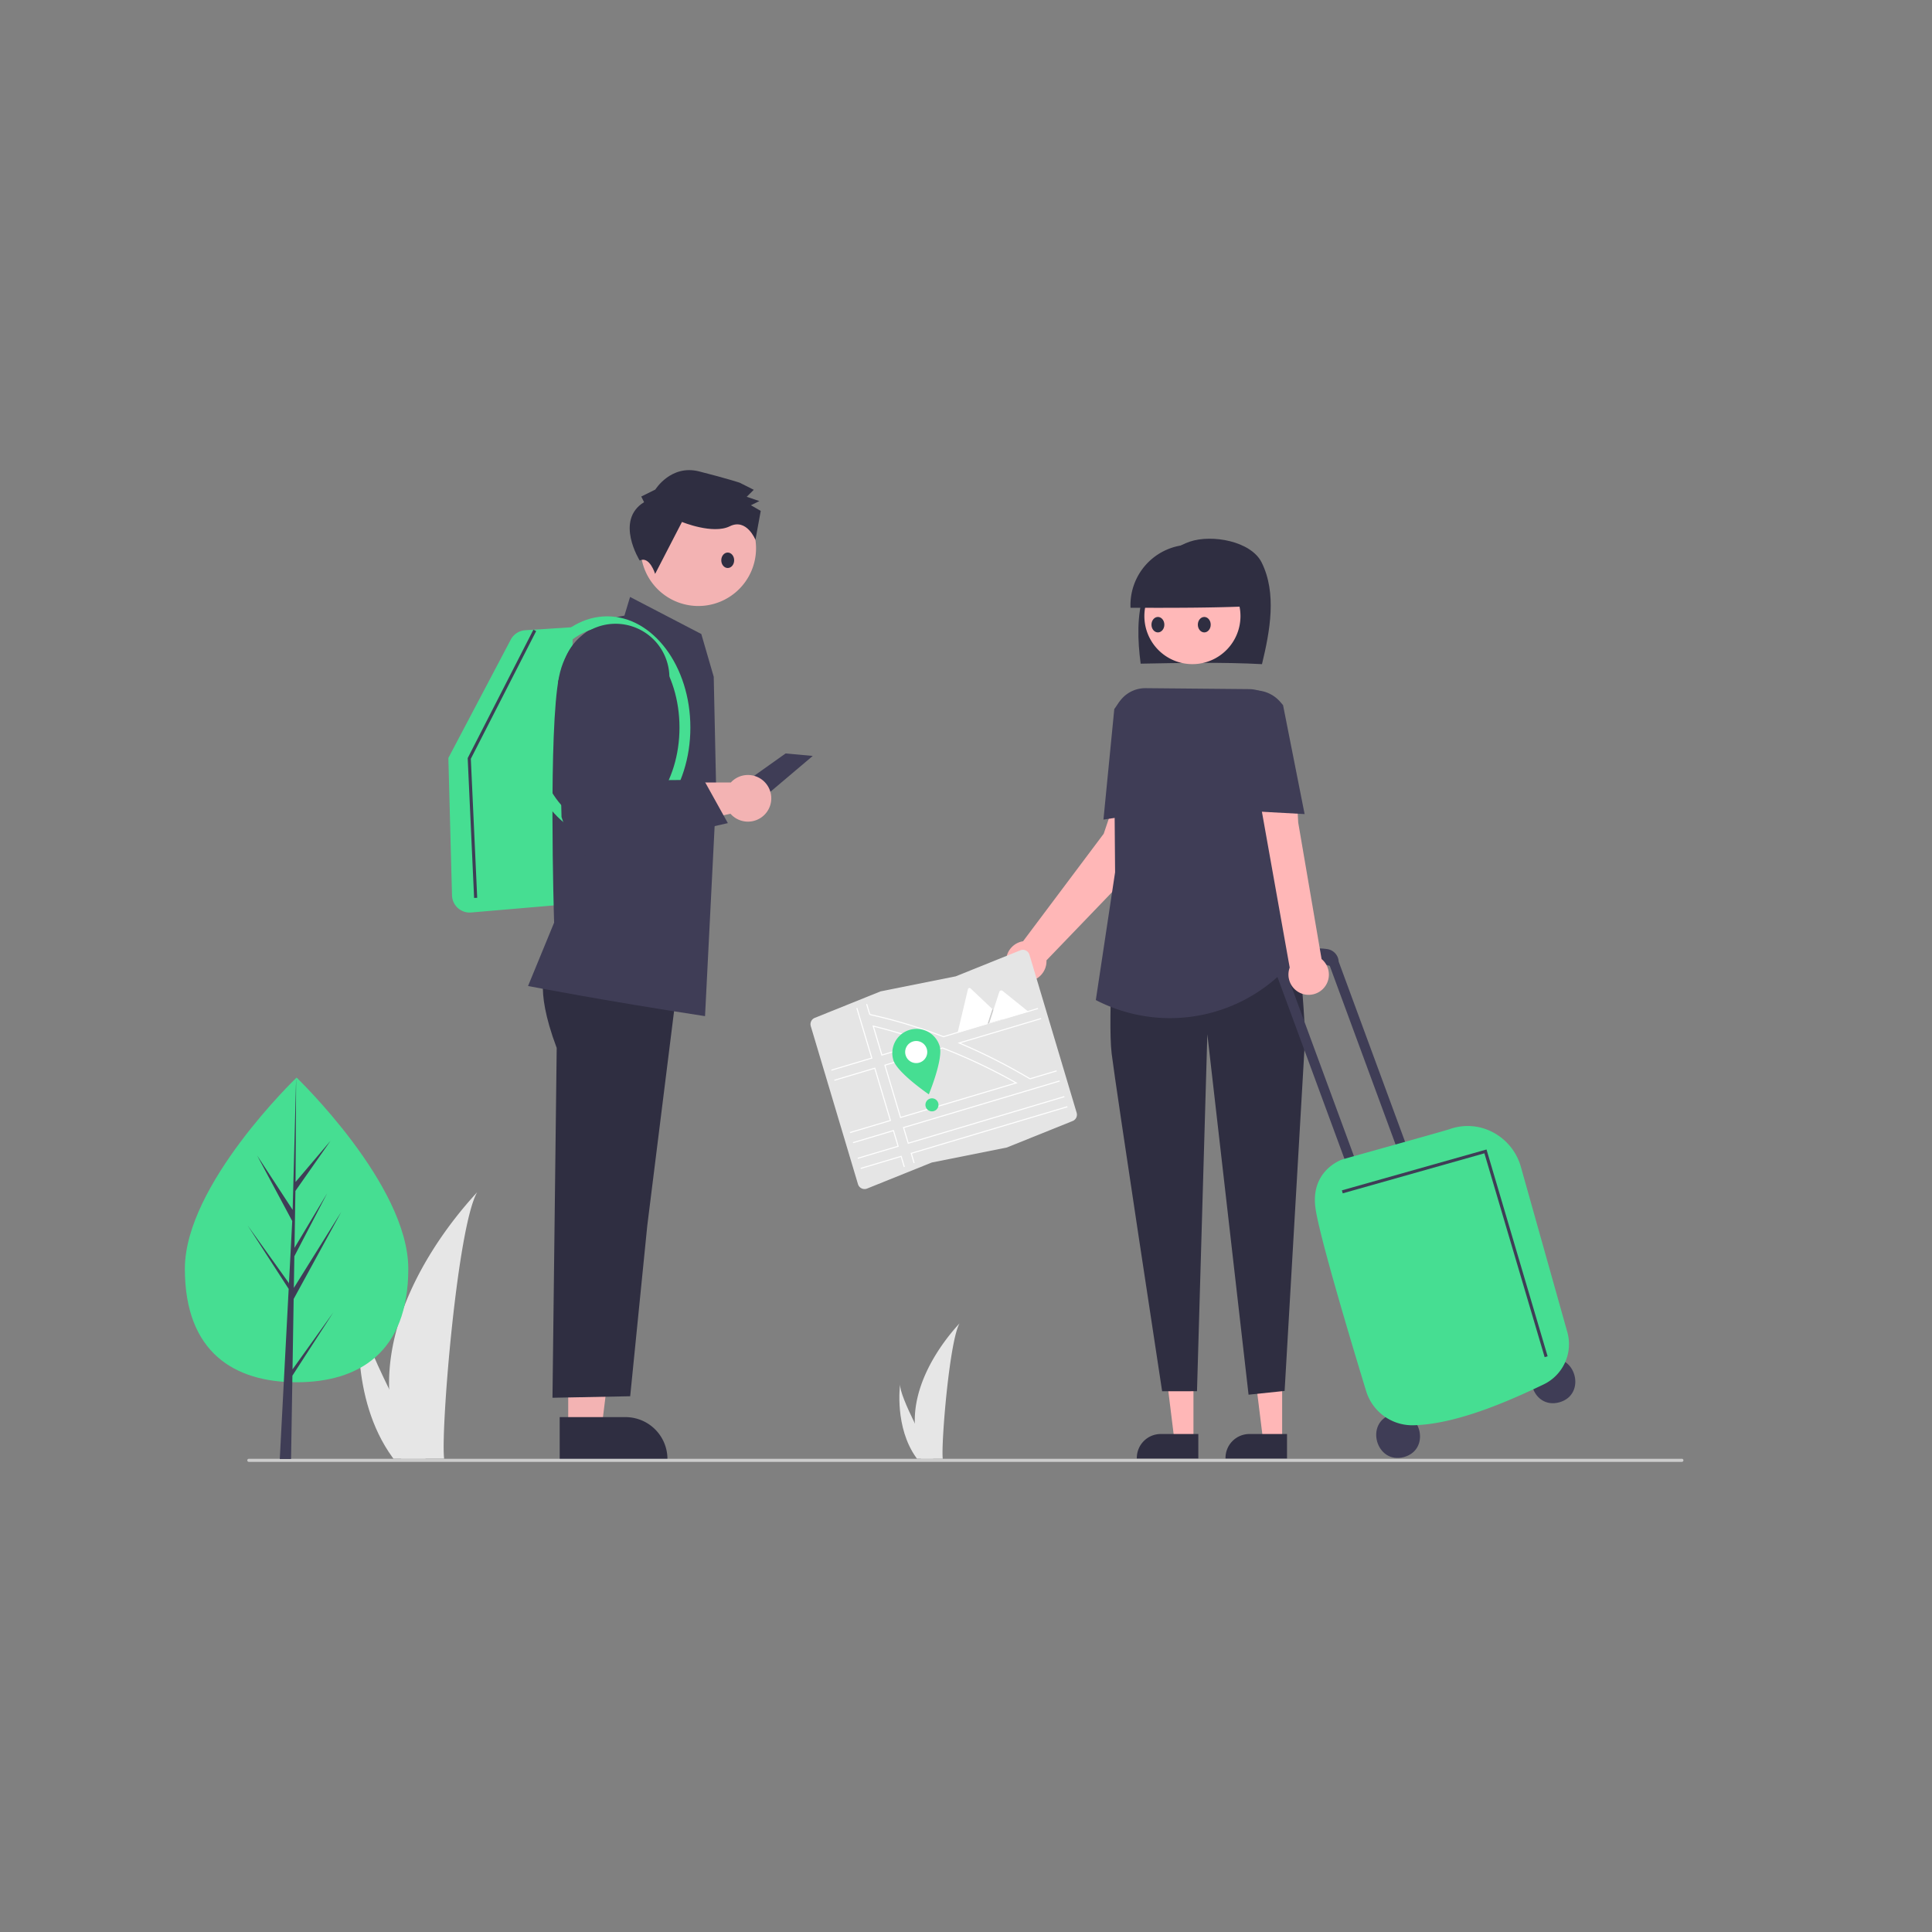 <svg id="undraw_travelers_re_y25a" xmlns="http://www.w3.org/2000/svg" xmlns:xlink="http://www.w3.org/1999/xlink" width="1500" height="1500" viewBox="0 0 1500 1500">
  <rect x="0" y="0" width="1500" height="1500" fill="#808080" stroke="none"/>
  <defs>
    <clipPath id="clip-path">
      <rect id="Rectangle_2508" data-name="Rectangle 2508" width="1115" height="770" transform="translate(192 365)" fill="#fff"></rect>
    </clipPath>
  </defs>
  <g id="undraw_travelers_re_y25a-2" data-name="undraw_travelers_re_y25a">
    <g id="Group_601" data-name="Group 601" clip-path="url(#clip-path)">
      <path id="Path_24244" data-name="Path 24244" d="M302.134,1078.52a191.225,191.225,0,0,0,8.939,52.88c.121.4.255.79.385,1.18h33.357c-.035-.35-.071-.75-.106-1.18-2.224-25.56,10.482-179.28,25.814-205.884C369.18,927.674,299.547,997.3,302.134,1078.52Z" fill="#e6e6e6"></path>
      <path id="Path_24245" data-name="Path 24245" d="M304.637,1131.4c.279.39.569.79.866,1.18h25.025c-.19-.33-.409-.73-.664-1.18-4.134-7.46-16.37-29.76-27.728-52.88-12.2-24.84-23.4-50.63-22.461-59.96C279.383,1020.66,270.937,1084.83,304.637,1131.4Z" fill="#e6e6e6"></path>
      <path id="Path_24246" data-name="Path 24246" d="M710.263,1105.12a97.091,97.091,0,0,0,4.541,26.86c.062.21.13.4.2.61h16.948c-.018-.18-.037-.39-.054-.61-1.13-12.98,5.325-91.08,13.115-104.6C744.326,1028.48,708.949,1063.86,710.263,1105.12Z" fill="#e6e6e6"></path>
      <path id="Path_24247" data-name="Path 24247" d="M711.534,1131.98q.213.3.44.6h12.715c-.1-.17-.208-.37-.338-.6-2.1-3.79-8.317-15.12-14.087-26.86-6.2-12.63-11.891-25.73-11.412-30.47C698.7,1075.72,694.413,1108.32,711.534,1131.98Z" fill="#e6e6e6"></path>
      <path id="Path_24248" data-name="Path 24248" d="M609.931,584.98l-43.139,30.675,26.842,2.874L631.023,586.9Z" fill="#3f3d56"></path>
      <path id="Path_24249" data-name="Path 24249" d="M441.157,1108.72H467.1l12.344-100.04H441.152Z" fill="#f3b3b3"></path>
      <path id="Path_24250" data-name="Path 24250" d="M434.538,1100.26l51.1-.01h0a32.568,32.568,0,0,1,32.563,32.56v1.05l-83.66.01Z" fill="#2f2e41"></path>
      <path id="Path_24251" data-name="Path 24251" d="M424.845,751.379s-11.245,12.707,7.375,62.24l-3.28,271.6,60.341-1.18,13.263-132.481,24.149-193.334Z" fill="#2f2e41"></path>
      <path id="Path_24252" data-name="Path 24252" d="M364.6,708.5a13.7,13.7,0,0,1-13.662-13.335l-2.831-106.681,48.452-91.893a13.784,13.784,0,0,1,11.243-7.283l36.925-2.37-3.189,215.04L365.8,708.452Q365.2,708.5,364.6,708.5Z" fill="#46de92"></path>
      <path id="Path_24253" data-name="Path 24253" d="M547.388,788.93l-.661-.1C469.535,777.06,411.285,765.777,410.7,765.665l-.723-.141,20.235-49.2c-.16-5.141-4.54-149.516,3.845-191,8.117-40.156,46.38-46.736,50.74-47.355l4.378-14.5,55.312,28.773,9.647,33.19L556.1,616.4Z" fill="#3f3d56"></path>
      <path id="Path_24254" data-name="Path 24254" d="M471.376,651.213c-35.637,0-64.629-38.735-64.629-86.347s28.992-86.346,64.629-86.346,64.629,38.734,64.629,86.346S507.012,651.213,471.376,651.213Zm0-164.24c-30.974,0-56.173,34.943-56.173,77.893s25.2,77.893,56.173,77.893,56.173-34.942,56.173-77.893S502.35,486.973,471.376,486.973Z" fill="#46de92"></path>
      <path id="Path_24255" data-name="Path 24255" d="M580.7,601.7a18.054,18.054,0,0,0-13.261,5.8h-92.97l-34.054,7.246,5.591,43.112L567.149,631.81A18.11,18.11,0,1,0,580.7,601.7Z" fill="#f3b3b3"></path>
      <path id="Path_24256" data-name="Path 24256" d="M573.875,457.361a44.8,44.8,0,1,0-63.366,0A44.784,44.784,0,0,0,573.875,457.361Z" fill="#f3b3b3"></path>
      <path id="Path_24257" data-name="Path 24257" d="M500.051,389.877l-2.172-4.37,10.93-5.429s12.057-19.613,33.876-14.1,31.635,8.81,31.635,8.81l10.9,5.484-5.472,5.443,9.817,3.3-6.558,3.258,7.63,4.384-4.108,22.476s-6.822-17.047-19.938-10.533-37.107-3.367-37.107-3.367l-20.842,40.325s-4.3-14.136-11.967-10.367C496.677,435.188,477.091,404.006,500.051,389.877Z" fill="#2f2e41"></path>
      <path id="Path_24258" data-name="Path 24258" d="M889.38,665.642l-1.915-35.907-19.328-15.7-11.2,33.251-62.627,83.5a15.691,15.691,0,1,0,18.18,15.485c0-.211-.024-.416-.032-.625Z" fill="#ffb7b7"></path>
      <path id="Path_24259" data-name="Path 24259" d="M926.6,1118.19H911.79l-7.047-57.1H926.6Z" fill="#ffb7b7"></path>
      <path id="Path_24260" data-name="Path 24260" d="M930.376,1132.54H882.623v-.6a18.58,18.58,0,0,1,18.587-18.58h29.167Z" fill="#2f2e41"></path>
      <path id="Path_24261" data-name="Path 24261" d="M995.456,1118.19H980.647l-7.047-57.1h21.858Z" fill="#ffb7b7"></path>
      <path id="Path_24262" data-name="Path 24262" d="M999.233,1132.54H951.479v-.6a18.582,18.582,0,0,1,18.588-18.58h29.167Z" fill="#2f2e41"></path>
      <path id="Path_24263" data-name="Path 24263" d="M979.8,515.638c6.27-25.881,11.582-55.073-.243-78.91C971.355,420.189,941,414.619,923.6,420.577s-29.98,22.125-35.512,39.75-4.89,36.619-2.479,54.943C917.612,514.655,949.613,514.041,979.8,515.638Z" fill="#2f2e41"></path>
      <path id="Path_24264" data-name="Path 24264" d="M943.7,511.06a37.306,37.306,0,1,0-50.641-14.839A37.3,37.3,0,0,0,943.7,511.06Z" fill="#ffb8b8"></path>
      <path id="Path_24265" data-name="Path 24265" d="M971.419,470.642a46.869,46.869,0,1,0-93.682,1.235C909.676,471.945,941.615,472.013,971.419,470.642Z" fill="#2f2e41"></path>
      <path id="Path_24266" data-name="Path 24266" d="M865.879,703.073s-6.072,88.172-2.777,115.069,39.176,262.038,39.176,262.038l27.065-.05,8.035-277.1,32.005,279.8,27.989-2.91,15.878-273.693s-2.49-102.464-22.726-112.739Z" fill="#2f2e41"></path>
      <path id="Path_24267" data-name="Path 24267" d="M908.333,790.478a125.133,125.133,0,0,1-57.152-13.836l-.387-.2,14.96-99.235-.971-118.269a24.455,24.455,0,0,1,24.68-24.647l80.273.736a25.9,25.9,0,0,1,25.587,27.941l-7.512,94.813,24.839,76.956-4.31,5.738a125.013,125.013,0,0,1-100.007,50Z" fill="#3f3d56"></path>
      <path id="Path_24268" data-name="Path 24268" d="M856.717,636.327l8.412-85.806,2.7-3.846a24.462,24.462,0,0,1,34.158-5.883l2.317,1.643-2.288,86.957Z" fill="#3f3d56"></path>
      <path id="Path_24269" data-name="Path 24269" d="M1201.39,1055.54c21.75-6.01,31.03,27.01,9.34,33.2C1188.98,1094.75,1179.7,1061.74,1201.39,1055.54Z" fill="#3f3d56"></path>
      <path id="Path_24270" data-name="Path 24270" d="M1080.83,1098.03c21.74-6.01,31.02,27,9.33,33.2C1068.42,1137.24,1059.14,1104.22,1080.83,1098.03Z" fill="#3f3d56"></path>
      <path id="Path_24271" data-name="Path 24271" d="M1032.03,749.854l.34-.1,56.01,152.021,7.38-2.075-56.41-153.111a10.373,10.373,0,0,0-8.66-9.683c-28.02-4.428-39.37,20.43-39.37,20.43l.112.165L1048.7,912.929l7.38-2.075L1000.5,760C1017.42,743.274,1032.03,749.854,1032.03,749.854Z" fill="#3f3d56"></path>
      <path id="Path_24272" data-name="Path 24272" d="M1096.22,1106.58a37.493,37.493,0,0,1-35.57-26.61c-10.69-34.98-35.92-118.788-39.26-141.533-4.35-29.614,20.17-38.036,20.72-38.216.66-.222,10.51-2.98,24.16-6.8,23.19-6.489,58.24-16.295,59.53-16.874a41.754,41.754,0,0,1,33.31,2.572,43.645,43.645,0,0,1,21.66,26.706l36.07,128.313a34.683,34.683,0,0,1-18.39,40.73c-27.83,13.37-68.66,31.2-101.68,31.71Z" fill="#46de92"></path>
      <path id="Path_24273" data-name="Path 24273" d="M1026.07,744.6l-18.13-105.908-2.03-35.743-29.317,9.6,24.727,138.679a15.7,15.7,0,1,0,24.75-6.629Z" fill="#ffb7b7"></path>
      <path id="Path_24274" data-name="Path 24274" d="M1012.9,632.047l-45.766-2.488-10.752-86.321,1.046-.908a25.913,25.913,0,0,1,36.617,2.678l2.116,2.461.031.156Z" fill="#3f3d56"></path>
      <path id="Path_24275" data-name="Path 24275" d="M1199.26,1053.7l-46.78-158.266-109.99,31.074-.65-2.323,112.28-31.724.34,1.145,47.11,159.4Z" fill="#3f3d56"></path>
      <path id="Path_24276" data-name="Path 24276" d="M368.091,697.159l-4.98-108.569,51.017-99.7,2.15,1.1-50.723,99.124,4.95,107.929Z" fill="#3f3d56"></path>
      <path id="Path_24277" data-name="Path 24277" d="M1305.79,1135H193.208a1.2,1.2,0,0,1-1.208-1.21,1.2,1.2,0,0,1,.354-.85,1.189,1.189,0,0,1,.854-.35H1305.79a1.21,1.21,0,0,1,.86.35,1.23,1.23,0,0,1,.35.85,1.2,1.2,0,0,1-1.21,1.21Z" fill="#ccc"></path>
      <path id="Path_24278" data-name="Path 24278" d="M446.6,665.937l-10.632-31.616L433.4,528.932l4.53-14.953a41.789,41.789,0,1,1,78.926,27.3l-24.281,62.2,1.234,2.394,52.6-.426L565.1,639.071Z" fill="#3f3d56"></path>
      <path id="Path_24279" data-name="Path 24279" d="M781.713,890.919l-.037.008-58.3,11.668-50.156,20.192a5.322,5.322,0,0,1-6.926-2.948q-.093-.228-.163-.465l-36.64-122.651a5.3,5.3,0,0,1,3.112-6.459L683.672,769.7l.037-.008,58.3-11.668,50.156-20.193a5.325,5.325,0,0,1,6.926,2.949c.061.152.116.307.163.465L835.9,863.9a5.3,5.3,0,0,1-3.112,6.459Z" fill="#e5e5e5"></path>
      <path id="Path_24280" data-name="Path 24280" d="M719.148,808.533c-13.37-4.716-27.189-8.848-41.07-12.28l-.7-.173,7.048,23.592,35.906-10.72Zm-34.169,10.121-6.4-21.433c13.213,3.288,26.36,7.21,39.112,11.667Zm104.23,21.771q-9.336-5.277-18.94-10.107-2.647-1.333-5.312-2.629-16.263-7.908-33.023-14.42l-.13-.051-45.266,13.514L698.9,868.111,790.047,840.9Zm-89.76,26.667-11.892-39.81,44.212-13.2q16.163,6.282,31.954,13.919,2.742,1.324,5.464,2.69,9.512,4.761,18.78,9.973Zm89.76-26.667q-9.336-5.277-18.94-10.107-2.647-1.333-5.312-2.629-16.263-7.908-33.023-14.42l-.13-.051-45.266,13.514L698.9,868.111,790.047,840.9Zm-89.76,26.667-11.892-39.81,44.212-13.2q16.163,6.282,31.954,13.919,2.742,1.324,5.464,2.69,9.512,4.761,18.78,9.973Zm19.7-58.559c-13.37-4.716-27.189-8.848-41.07-12.28l-.7-.173,7.048,23.592,35.906-10.72Zm-34.169,10.121-6.4-21.433c13.213,3.288,26.36,7.21,39.112,11.667Zm34.169-10.121c-13.37-4.716-27.189-8.848-41.07-12.28l-.7-.173,7.048,23.592,35.906-10.72Zm-34.169,10.121-6.4-21.433c13.213,3.288,26.36,7.21,39.112,11.667Zm104.23,21.771q-9.336-5.277-18.94-10.107-2.647-1.333-5.312-2.629-16.263-7.908-33.023-14.42l-.13-.051-45.266,13.514L698.9,868.111,790.047,840.9Zm-89.76,26.667-11.892-39.81,44.212-13.2q16.163,6.282,31.954,13.919,2.742,1.324,5.464,2.69,9.512,4.761,18.78,9.973Zm-37.278,19.674.234.784L693.4,878.3l3.4,11.374L665.8,898.925l.234.784,31.776-9.486-3.867-12.944Zm44.813,8.408,2.374,7.948.763-.307L708,895.724l120.84-36.077-.235-.784Zm115.883-55.53-.234-.784L701.008,875.171l3.867,12.943L826.5,851.8l-.234-.785-120.84,36.077-3.4-11.374Zm-90.327-35.19a399.709,399.709,0,0,0-56.92-17.129l-2.373-7.942-.763.307,2.391,8,.8.483a398.974,398.974,0,0,1,56.7,17.09l.131.051,73.545-21.957-.234-.785ZM676.348,821.23l-30.991,9.253.234.784,31.776-9.486-11.749-39.328-.763.307Zm131.814-30.809-64.655,19.3,1.053.442q14.875,6.256,29.672,13.834,2.1,1.075,4.2,2.182,10.446,5.484,20.73,11.578l.761.189,20.6-6.149-.235-.785-20.548,6.135q-10.175-6.036-20.539-11.49-2.073-1.092-4.151-2.159-14.484-7.437-29.124-13.645l62.47-18.651ZM668.146,906.769l.235.784,30.99-9.252,2.358,7.891.763-.306-2.57-8.6ZM647.7,838.327l.235.785,30.99-9.253,11.893,39.81-30.991,9.253.235.784,31.775-9.487-12.361-41.378Zm71.448-29.794c-13.37-4.716-27.189-8.848-41.07-12.28l-.7-.173,7.048,23.592,35.906-10.72Zm-34.169,10.121-6.4-21.433c13.213,3.288,26.36,7.21,39.112,11.667Zm104.23,21.771q-9.336-5.277-18.94-10.107-2.647-1.333-5.312-2.629-16.263-7.908-33.023-14.42l-.13-.051-45.266,13.514L698.9,868.111,790.047,840.9Zm-89.76,26.667-11.892-39.81,44.212-13.2q16.163,6.282,31.954,13.919,2.742,1.324,5.464,2.69,9.512,4.761,18.78,9.973Zm19.7-58.559c-13.37-4.716-27.189-8.848-41.07-12.28l-.7-.173,7.048,23.592,35.906-10.72Zm-34.169,10.121-6.4-21.433c13.213,3.288,26.36,7.21,39.112,11.667Zm104.23,21.771q-9.336-5.277-18.94-10.107-2.647-1.333-5.312-2.629-16.263-7.908-33.023-14.42l-.13-.051-45.266,13.514L698.9,868.111,790.047,840.9Zm-89.76,26.667-11.892-39.81,44.212-13.2q16.163,6.282,31.954,13.919,2.742,1.324,5.464,2.69,9.512,4.761,18.78,9.973Z" fill="#fff"></path>
      <path id="Path_24281" data-name="Path 24281" d="M729.559,812.228c2.967,9.933-8.413,37.433-8.413,37.433s-24.6-16.757-27.57-26.691a18.776,18.776,0,0,1,35.983-10.742Z" fill="#46de92"></path>
      <path id="Path_24282" data-name="Path 24282" d="M719.559,814.361a8.571,8.571,0,1,1-1.565-2.961A8.576,8.576,0,0,1,719.559,814.361Z" fill="#fff"></path>
      <path id="Path_24283" data-name="Path 24283" d="M723.575,862.854a5.06,5.06,0,1,0-5.061-5.06A5.061,5.061,0,0,0,723.575,862.854Z" fill="#46de92"></path>
      <path id="Path_24284" data-name="Path 24284" d="M778.8,791.263l-35.176,10.5a.7.7,0,0,1-.134.029l8.03-33.775a1.216,1.216,0,0,1,2.028-.606l16.941,16,.811.765Z" fill="#fff"></path>
      <path id="Path_24285" data-name="Path 24285" d="M778.8,791.265l-12.01,3.585,3.339-10.32.239-.744.121-.372.81.766Z" opacity="0.2"></path>
      <path id="Path_24286" data-name="Path 24286" d="M798.39,785.417,767.966,794.5l3.338-10.321.24-.743,4.35-13.451a1.624,1.624,0,0,1,2.266-.827,1.457,1.457,0,0,1,.152.1Z" fill="#fff"></path>
      <path id="Path_25492" data-name="Path 25492" d="M5,0c2.761,0,5,2.686,5,6s-2.239,6-5,6S0,9.314,0,6,2.239,0,5,0Z" transform="translate(560 429)" fill="#2f2e41"></path>
      <path id="Path_25525" data-name="Path 25525" d="M5,0c2.761,0,5,2.686,5,6s-2.239,6-5,6S0,9.314,0,6,2.239,0,5,0Z" transform="translate(894 479)" fill="#2f2e41"></path>
      <path id="Path_25526" data-name="Path 25526" d="M5,0c2.761,0,5,2.686,5,6s-2.239,6-5,6S0,9.314,0,6,2.239,0,5,0Z" transform="translate(930 479)" fill="#2f2e41"></path>
    </g>
  </g>
  <g id="Group_614" data-name="Group 614" transform="translate(-1055)">
    <path id="Path_24579" data-name="Path 24579" d="M1161.5,501.835c0,65.321-38.832,88.129-86.735,88.129s-86.735-22.808-86.735-88.129,86.735-148.42,86.735-148.42S1161.5,436.514,1161.5,501.835Z" transform="translate(210.5 483.215)" fill="#46de92"></path>
    <path id="Path_24580" data-name="Path 24580" d="M1033.106,466.187l.888-54.668,36.968-67.632-36.829,59.056.4-24.581,25.478-48.931-25.373,42.427h0l.719-44.21,27.282-38.956-27.17,32,.449-81.066-2.82,107.316.232-4.427-27.739-42.459,27.294,50.958-2.585,49.375-.077-1.311L998.246,354.4l31.881,49.312-.324,6.175-.058.092.027.507-6.557,125.269h8.761l1.051-64.7,31.8-49.19Z" transform="translate(249 597)" fill="#3f3d56"></path>
  </g>
</svg>